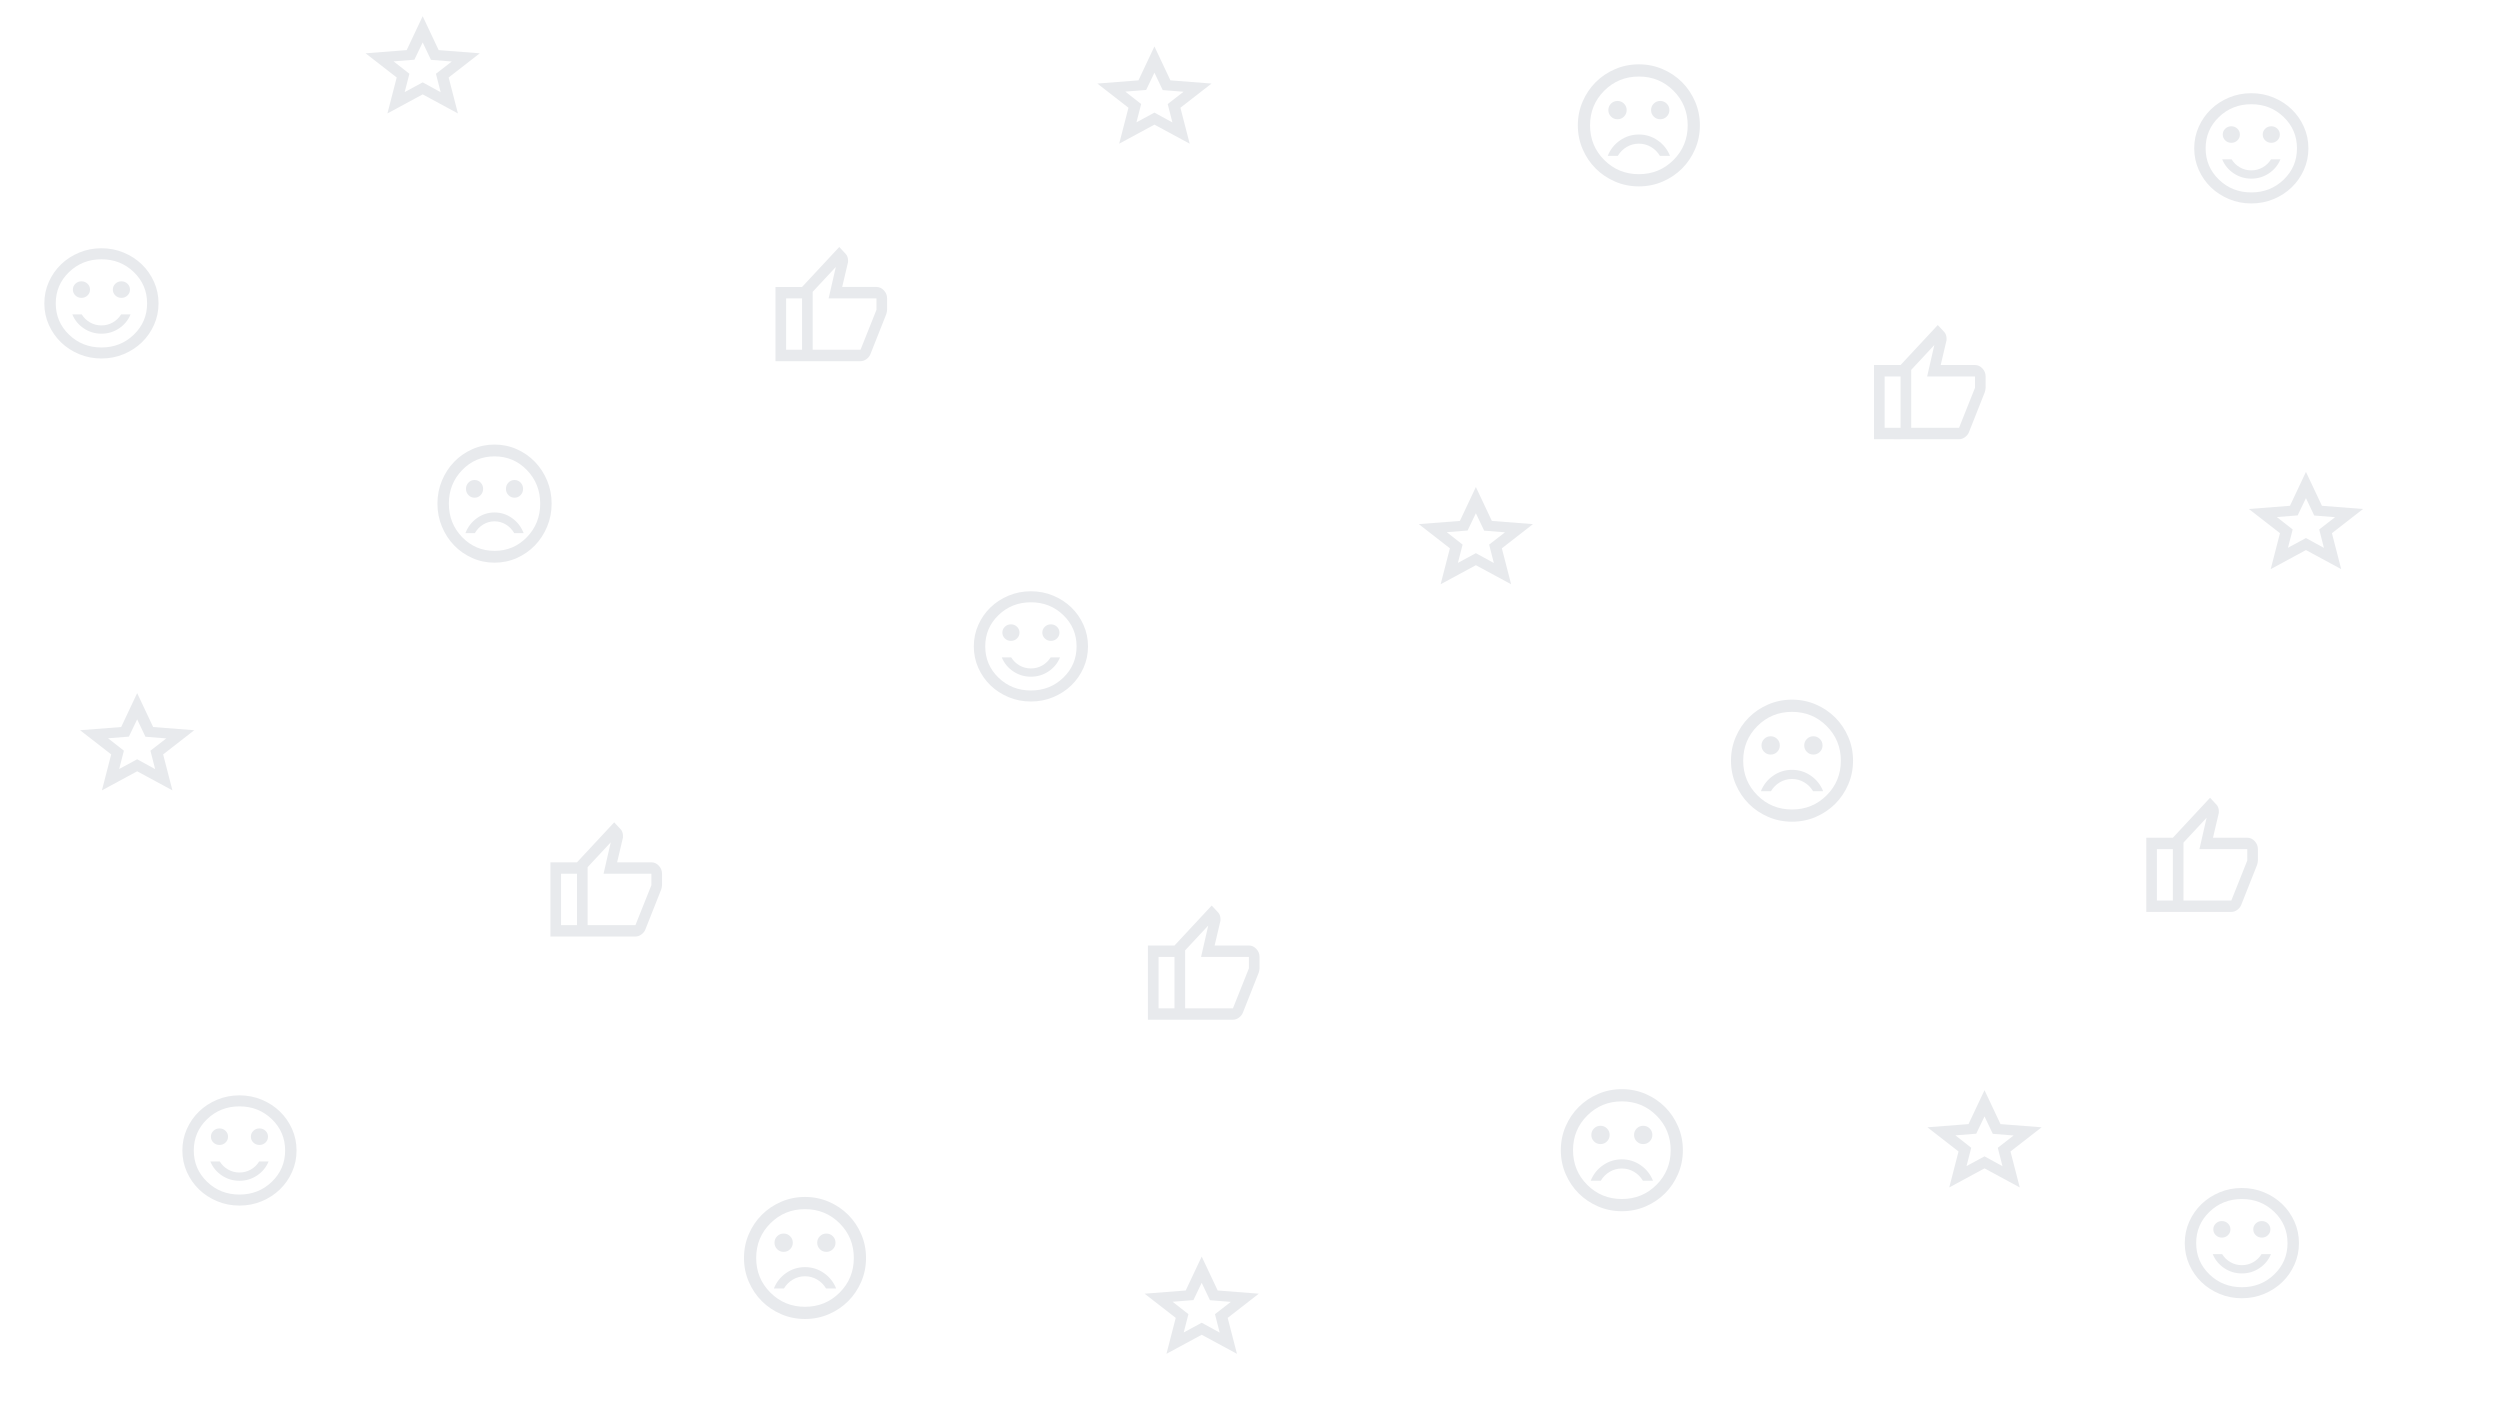 <?xml version="1.0" encoding="UTF-8" standalone="no"?>
<!-- Created with Inkscape (http://www.inkscape.org/) -->

<svg
   width="1920"
   height="1080"
   viewBox="0 0 508 285.75"
   version="1.1"
   id="svg1"
   xml:space="preserve"
   xmlns="http://www.w3.org/2000/svg"
   xmlns:svg="http://www.w3.org/2000/svg"><defs
     id="defs1" /><g
     id="layer1"><g
       style="fill:#e8eaed;stroke-width:0.232"
       id="g1"
       transform="matrix(0.029,0,0,0.028,135.787,69.323)"><path
         d="m 2681.146,2175.134 q 25,0 42.5,-17.5 17.5,-17.5 17.5,-42.5 0,-25 -17.5,-42.5 -17.5,-17.5 -42.5,-17.5 -25,0 -42.5,17.5 -17.5,17.5 -17.5,42.5 0,25 17.5,42.5 17.5,17.5 42.5,17.5 z m -280,0 q 25,0 42.5,-17.5 17.5,-17.5 17.5,-42.5 0,-25 -17.5,-42.5 -17.5,-17.5 -42.5,-17.5 -25,0 -42.5,17.5 -17.5,17.5 -17.5,42.5 0,25 17.5,42.5 17.5,17.5 42.5,17.5 z m 140,260 q 68,0 123.5,-38.5 55.5,-38.5 80.5,-101.5 h -66 q -22,37 -58.5,58.5 -36.5,21.5 -79.5,21.5 -43,0 -79.5,-21.5 -36.5,-21.5 -58.5,-58.5 h -66 q 25,63 80.5,101.5 55.5,38.5 123.5,38.5 z m 0,180 q -83,0 -156,-31.5 -73,-31.5 -127,-85.5 -54,-54 -85.5,-127 -31.5,-73 -31.5,-156 0,-83 31.5,-156 31.5,-73 85.5,-127 54,-54 127,-85.5 73,-31.5 156,-31.5 83,0 156,31.5 73,31.5 127,85.5 54,54 85.5,127 31.5,73 31.5,156 0,83 -31.5,156 -31.5,73 -85.5,127 -54,54 -127,85.5 -73,31.5 -156,31.5 z m 0,-400 z m 0,320 q 134,0 227,-93 93,-93 93,-227 0,-134 -93,-227 -93,-93 -227,-93 -134,0 -227,93 -93,93 -93,227 0,134 93,227 93,93 227,93 z"
         id="path1"
         style="stroke-width:0.232" /></g><g
       style="fill:#e8eaed;stroke-width:0.232"
       id="g2"
       transform="matrix(0.029,0,0,0.028,443.545,43.58)"><path
         d="m 620,-520 q 25,0 42.5,-17.5 Q 680,-555 680,-580 680,-605 662.5,-622.5 645,-640 620,-640 q -25,0 -42.5,17.5 -17.5,17.5 -17.5,42.5 0,25 17.5,42.5 17.5,17.5 42.5,17.5 z m -280,0 q 25,0 42.5,-17.5 Q 400,-555 400,-580 400,-605 382.5,-622.5 365,-640 340,-640 q -25,0 -42.5,17.5 -17.5,17.5 -17.5,42.5 0,25 17.5,42.5 17.5,17.5 42.5,17.5 z m 140,260 q 68,0 123.5,-38.5 Q 659,-337 684,-400 h -66 q -22,37 -58.5,58.5 Q 523,-320 480,-320 437,-320 400.5,-341.5 364,-363 342,-400 h -66 q 25,63 80.5,101.5 Q 412,-260 480,-260 Z m 0,180 Q 397,-80 324,-111.5 251,-143 197,-197 143,-251 111.5,-324 80,-397 80,-480 q 0,-83 31.5,-156 31.5,-73 85.5,-127 54,-54 127,-85.5 73,-31.5 156,-31.5 83,0 156,31.5 73,31.5 127,85.5 54,54 85.5,127 31.5,73 31.5,156 0,83 -31.5,156 -31.5,73 -85.5,127 -54,54 -127,85.5 Q 563,-80 480,-80 Z m 0,-400 z m 0,320 q 134,0 227,-93 93,-93 93,-227 0,-134 -93,-227 -93,-93 -227,-93 -134,0 -227,93 -93,93 -93,227 0,134 93,227 93,93 227,93 z"
         id="path2"
         style="stroke-width:0.232" /></g><g
       style="fill:#e8eaed;stroke-width:0.232"
       id="g3"
       transform="matrix(0.029,0,0,0.028,6.69,75.086)"><path
         d="m 620,-520 q 25,0 42.5,-17.5 Q 680,-555 680,-580 680,-605 662.5,-622.5 645,-640 620,-640 q -25,0 -42.5,17.5 -17.5,17.5 -17.5,42.5 0,25 17.5,42.5 17.5,17.5 42.5,17.5 z m -280,0 q 25,0 42.5,-17.5 Q 400,-555 400,-580 400,-605 382.5,-622.5 365,-640 340,-640 q -25,0 -42.5,17.5 -17.5,17.5 -17.5,42.5 0,25 17.5,42.5 17.5,17.5 42.5,17.5 z m 140,260 q 68,0 123.5,-38.5 Q 659,-337 684,-400 h -66 q -22,37 -58.5,58.5 Q 523,-320 480,-320 437,-320 400.5,-341.5 364,-363 342,-400 h -66 q 25,63 80.5,101.5 Q 412,-260 480,-260 Z m 0,180 Q 397,-80 324,-111.5 251,-143 197,-197 143,-251 111.5,-324 80,-397 80,-480 q 0,-83 31.5,-156 31.5,-73 85.5,-127 54,-54 127,-85.5 73,-31.5 156,-31.5 83,0 156,31.5 73,31.5 127,85.5 54,54 85.5,127 31.5,73 31.5,156 0,83 -31.5,156 -31.5,73 -85.5,127 -54,54 -127,85.5 Q 563,-80 480,-80 Z m 0,-400 z m 0,320 q 134,0 227,-93 93,-93 93,-227 0,-134 -93,-227 -93,-93 -227,-93 -134,0 -227,93 -93,93 -93,227 0,134 93,227 93,93 227,93 z"
         id="path3"
         style="stroke-width:0.232" /></g><g
       style="fill:#e8eaed;stroke-width:0.232"
       id="g4"
       transform="matrix(0.029,0,0,0.028,34.738,247.215)"><path
         d="m 620,-520 q 25,0 42.5,-17.5 Q 680,-555 680,-580 680,-605 662.5,-622.5 645,-640 620,-640 q -25,0 -42.5,17.5 -17.5,17.5 -17.5,42.5 0,25 17.5,42.5 17.5,17.5 42.5,17.5 z m -280,0 q 25,0 42.5,-17.5 Q 400,-555 400,-580 400,-605 382.5,-622.5 365,-640 340,-640 q -25,0 -42.5,17.5 -17.5,17.5 -17.5,42.5 0,25 17.5,42.5 17.5,17.5 42.5,17.5 z m 140,260 q 68,0 123.5,-38.5 Q 659,-337 684,-400 h -66 q -22,37 -58.5,58.5 Q 523,-320 480,-320 437,-320 400.5,-341.5 364,-363 342,-400 h -66 q 25,63 80.5,101.5 Q 412,-260 480,-260 Z m 0,180 Q 397,-80 324,-111.5 251,-143 197,-197 143,-251 111.5,-324 80,-397 80,-480 q 0,-83 31.5,-156 31.5,-73 85.5,-127 54,-54 127,-85.5 73,-31.5 156,-31.5 83,0 156,31.5 73,31.5 127,85.5 54,54 85.5,127 31.5,73 31.5,156 0,83 -31.5,156 -31.5,73 -85.5,127 -54,54 -127,85.5 Q 563,-80 480,-80 Z m 0,-400 z m 0,320 q 134,0 227,-93 93,-93 93,-227 0,-134 -93,-227 -93,-93 -227,-93 -134,0 -227,93 -93,93 -93,227 0,134 93,227 93,93 227,93 z"
         id="path4"
         style="stroke-width:0.232" /></g><g
       style="fill:#e8eaed;stroke-width:0.232"
       id="g5"
       transform="matrix(0.029,0,0,0.028,441.624,266.042)"><path
         d="m 620,-520 q 25,0 42.5,-17.5 Q 680,-555 680,-580 680,-605 662.5,-622.5 645,-640 620,-640 q -25,0 -42.5,17.5 -17.5,17.5 -17.5,42.5 0,25 17.5,42.5 17.5,17.5 42.5,17.5 z m -280,0 q 25,0 42.5,-17.5 Q 400,-555 400,-580 400,-605 382.5,-622.5 365,-640 340,-640 q -25,0 -42.5,17.5 -17.5,17.5 -17.5,42.5 0,25 17.5,42.5 17.5,17.5 42.5,17.5 z m 140,260 q 68,0 123.5,-38.5 Q 659,-337 684,-400 h -66 q -22,37 -58.5,58.5 Q 523,-320 480,-320 437,-320 400.5,-341.5 364,-363 342,-400 h -66 q 25,63 80.5,101.5 Q 412,-260 480,-260 Z m 0,180 Q 397,-80 324,-111.5 251,-143 197,-197 143,-251 111.5,-324 80,-397 80,-480 q 0,-83 31.5,-156 31.5,-73 85.5,-127 54,-54 127,-85.5 73,-31.5 156,-31.5 83,0 156,31.5 73,31.5 127,85.5 54,54 85.5,127 31.5,73 31.5,156 0,83 -31.5,156 -31.5,73 -85.5,127 -54,54 -127,85.5 Q 563,-80 480,-80 Z m 0,-400 z m 0,320 q 134,0 227,-93 93,-93 93,-227 0,-134 -93,-227 -93,-93 -227,-93 -134,0 -227,93 -93,93 -93,227 0,134 93,227 93,93 227,93 z"
         id="path5"
         style="stroke-width:0.232" /></g><g
       style="fill:#e8eaed;stroke-width:0.214"
       id="g6"
       transform="matrix(0.031,0,0,0.031,349.258,169.45)"><path
         d="m 620,-520 q 25,0 42.5,-17.5 Q 680,-555 680,-580 680,-605 662.5,-622.5 645,-640 620,-640 q -25,0 -42.5,17.5 -17.5,17.5 -17.5,42.5 0,25 17.5,42.5 17.5,17.5 42.5,17.5 z m -280,0 q 25,0 42.5,-17.5 Q 400,-555 400,-580 400,-605 382.5,-622.5 365,-640 340,-640 q -25,0 -42.5,17.5 -17.5,17.5 -17.5,42.5 0,25 17.5,42.5 17.5,17.5 42.5,17.5 z m 140,100 q -68,0 -123.5,38.5 Q 301,-343 276,-280 h 66 q 22,-37 58.5,-58.5 36.5,-21.5 79.5,-21.5 43,0 79.5,21.5 36.5,21.5 58.5,58.5 h 66 Q 659,-343 603.5,-381.5 548,-420 480,-420 Z m 0,340 Q 397,-80 324,-111.5 251,-143 197,-197 143,-251 111.5,-324 80,-397 80,-480 q 0,-83 31.5,-156 31.5,-73 85.5,-127 54,-54 127,-85.5 73,-31.5 156,-31.5 83,0 156,31.5 73,31.5 127,85.5 54,54 85.5,127 31.5,73 31.5,156 0,83 -31.5,156 -31.5,73 -85.5,127 -54,54 -127,85.5 Q 563,-80 480,-80 Z m 0,-400 z m 0,320 q 134,0 227,-93 93,-93 93,-227 0,-134 -93,-227 -93,-93 -227,-93 -134,0 -227,93 -93,93 -93,227 0,134 93,227 93,93 227,93 z"
         id="path1-4"
         style="stroke-width:0.214" /></g><g
       style="fill:#e8eaed;stroke-width:0.223"
       id="g7"
       transform="matrix(0.029,0,0,0.03,86.569,116.735)"><path
         d="m 620,-520 q 25,0 42.5,-17.5 Q 680,-555 680,-580 680,-605 662.5,-622.5 645,-640 620,-640 q -25,0 -42.5,17.5 -17.5,17.5 -17.5,42.5 0,25 17.5,42.5 17.5,17.5 42.5,17.5 z m -280,0 q 25,0 42.5,-17.5 Q 400,-555 400,-580 400,-605 382.5,-622.5 365,-640 340,-640 q -25,0 -42.5,17.5 -17.5,17.5 -17.5,42.5 0,25 17.5,42.5 17.5,17.5 42.5,17.5 z m 140,100 q -68,0 -123.5,38.5 Q 301,-343 276,-280 h 66 q 22,-37 58.5,-58.5 36.5,-21.5 79.5,-21.5 43,0 79.5,21.5 36.5,21.5 58.5,58.5 h 66 Q 659,-343 603.5,-381.5 548,-420 480,-420 Z m 0,340 Q 397,-80 324,-111.5 251,-143 197,-197 143,-251 111.5,-324 80,-397 80,-480 q 0,-83 31.5,-156 31.5,-73 85.5,-127 54,-54 127,-85.5 73,-31.5 156,-31.5 83,0 156,31.5 73,31.5 127,85.5 54,54 85.5,127 31.5,73 31.5,156 0,83 -31.5,156 -31.5,73 -85.5,127 -54,54 -127,85.5 Q 563,-80 480,-80 Z m 0,-400 z m 0,320 q 134,0 227,-93 93,-93 93,-227 0,-134 -93,-227 -93,-93 -227,-93 -134,0 -227,93 -93,93 -93,227 0,134 93,227 93,93 227,93 z"
         id="path6"
         style="stroke-width:0.223" /></g><g
       style="fill:#e8eaed;stroke-width:0.214"
       id="g8"
       transform="matrix(0.031,0,0,0.031,148.697,270.499)"><path
         d="m 620,-520 q 25,0 42.5,-17.5 Q 680,-555 680,-580 680,-605 662.5,-622.5 645,-640 620,-640 q -25,0 -42.5,17.5 -17.5,17.5 -17.5,42.5 0,25 17.5,42.5 17.5,17.5 42.5,17.5 z m -280,0 q 25,0 42.5,-17.5 Q 400,-555 400,-580 400,-605 382.5,-622.5 365,-640 340,-640 q -25,0 -42.5,17.5 -17.5,17.5 -17.5,42.5 0,25 17.5,42.5 17.5,17.5 42.5,17.5 z m 140,100 q -68,0 -123.5,38.5 Q 301,-343 276,-280 h 66 q 22,-37 58.5,-58.5 36.5,-21.5 79.5,-21.5 43,0 79.5,21.5 36.5,21.5 58.5,58.5 h 66 Q 659,-343 603.5,-381.5 548,-420 480,-420 Z m 0,340 Q 397,-80 324,-111.5 251,-143 197,-197 143,-251 111.5,-324 80,-397 80,-480 q 0,-83 31.5,-156 31.5,-73 85.5,-127 54,-54 127,-85.5 73,-31.5 156,-31.5 83,0 156,31.5 73,31.5 127,85.5 54,54 85.5,127 31.5,73 31.5,156 0,83 -31.5,156 -31.5,73 -85.5,127 -54,54 -127,85.5 Q 563,-80 480,-80 Z m 0,-400 z m 0,320 q 134,0 227,-93 93,-93 93,-227 0,-134 -93,-227 -93,-93 -227,-93 -134,0 -227,93 -93,93 -93,227 0,134 93,227 93,93 227,93 z"
         id="path7"
         style="stroke-width:0.214" /></g><g
       style="fill:#e8eaed;stroke-width:0.214"
       id="g9"
       transform="matrix(0.031,0,0,0.031,314.679,248.599)"><path
         d="m 620,-520 q 25,0 42.5,-17.5 Q 680,-555 680,-580 680,-605 662.5,-622.5 645,-640 620,-640 q -25,0 -42.5,17.5 -17.5,17.5 -17.5,42.5 0,25 17.5,42.5 17.5,17.5 42.5,17.5 z m -280,0 q 25,0 42.5,-17.5 Q 400,-555 400,-580 400,-605 382.5,-622.5 365,-640 340,-640 q -25,0 -42.5,17.5 -17.5,17.5 -17.5,42.5 0,25 17.5,42.5 17.5,17.5 42.5,17.5 z m 140,100 q -68,0 -123.5,38.5 Q 301,-343 276,-280 h 66 q 22,-37 58.5,-58.5 36.5,-21.5 79.5,-21.5 43,0 79.5,21.5 36.5,21.5 58.5,58.5 h 66 Q 659,-343 603.5,-381.5 548,-420 480,-420 Z m 0,340 Q 397,-80 324,-111.5 251,-143 197,-197 143,-251 111.5,-324 80,-397 80,-480 q 0,-83 31.5,-156 31.5,-73 85.5,-127 54,-54 127,-85.5 73,-31.5 156,-31.5 83,0 156,31.5 73,31.5 127,85.5 54,54 85.5,127 31.5,73 31.5,156 0,83 -31.5,156 -31.5,73 -85.5,127 -54,54 -127,85.5 Q 563,-80 480,-80 Z m 0,-400 z m 0,320 q 134,0 227,-93 93,-93 93,-227 0,-134 -93,-227 -93,-93 -227,-93 -134,0 -227,93 -93,93 -93,227 0,134 93,227 93,93 227,93 z"
         id="path8"
         style="stroke-width:0.214" /></g><g
       style="fill:#e8eaed;stroke-width:0.214"
       id="g10"
       transform="matrix(0.031,0,0,0.031,318.137,40.353)"><path
         d="m 620,-520 q 25,0 42.5,-17.5 Q 680,-555 680,-580 680,-605 662.5,-622.5 645,-640 620,-640 q -25,0 -42.5,17.5 -17.5,17.5 -17.5,42.5 0,25 17.5,42.5 17.5,17.5 42.5,17.5 z m -280,0 q 25,0 42.5,-17.5 Q 400,-555 400,-580 400,-605 382.5,-622.5 365,-640 340,-640 q -25,0 -42.5,17.5 -17.5,17.5 -17.5,42.5 0,25 17.5,42.5 17.5,17.5 42.5,17.5 z m 140,100 q -68,0 -123.5,38.5 Q 301,-343 276,-280 h 66 q 22,-37 58.5,-58.5 36.5,-21.5 79.5,-21.5 43,0 79.5,21.5 36.5,21.5 58.5,58.5 h 66 Q 659,-343 603.5,-381.5 548,-420 480,-420 Z m 0,340 Q 397,-80 324,-111.5 251,-143 197,-197 143,-251 111.5,-324 80,-397 80,-480 q 0,-83 31.5,-156 31.5,-73 85.5,-127 54,-54 127,-85.5 73,-31.5 156,-31.5 83,0 156,31.5 73,31.5 127,85.5 54,54 85.5,127 31.5,73 31.5,156 0,83 -31.5,156 -31.5,73 -85.5,127 -54,54 -127,85.5 Q 563,-80 480,-80 Z m 0,-400 z m 0,320 q 134,0 227,-93 93,-93 93,-227 0,-134 -93,-227 -93,-93 -227,-93 -134,0 -227,93 -93,93 -93,227 0,134 93,227 93,93 227,93 z"
         id="path9"
         style="stroke-width:0.214" /></g><g
       style="fill:#e8eaed;stroke-width:0.237"
       id="g11"
       transform="matrix(0.027,0,0,0.029,234.172,179.181)"><path
         d="m -2196.806,-3647.907 h -440 v -520 l 280,-280 50,50 q 7,7 11.5,19 4.5,12 4.5,23 v 14 l -44,174 h 258 q 32,0 56,24 24,24 24,56 v 80 q 0,7 -2,15 -2,8 -4,15 l -120,282 q -9,20 -30,34 -21,14 -44,14 z m -360,-80 h 360 l 120,-280 v -80 h -360 l 54,-220 -174,174 z m 0,-406 v 406 z m -80,-34 v 80 h -120 v 360 h 120 v 80 h -200 v -520 z"
         id="path1-7"
         style="stroke-width:0.237" /></g><g
       style="fill:#e8eaed;stroke-width:0.237"
       id="g12"
       transform="matrix(0.027,0,0,0.029,378.637,92.732)"><path
         d="M 720,-120 H 280 v -520 l 280,-280 50,50 q 7,7 11.5,19 4.5,12 4.5,23 v 14 l -44,174 h 258 q 32,0 56,24 24,24 24,56 v 80 q 0,7 -2,15 -2,8 -4,15 l -120,282 q -9,20 -30,34 -21,14 -44,14 z m -360,-80 h 360 l 120,-280 v -80 H 480 l 54,-220 -174,174 z m 0,-406 v 406 z m -80,-34 v 80 H 160 v 360 h 120 v 80 H 80 v -520 z"
         id="path11"
         style="stroke-width:0.237" /></g><g
       style="fill:#e8eaed;stroke-width:0.237"
       id="g13"
       transform="matrix(0.027,0,0,0.029,109.685,193.781)"><path
         d="M 720,-120 H 280 v -520 l 280,-280 50,50 q 7,7 11.5,19 4.5,12 4.5,23 v 14 l -44,174 h 258 q 32,0 56,24 24,24 24,56 v 80 q 0,7 -2,15 -2,8 -4,15 l -120,282 q -9,20 -30,34 -21,14 -44,14 z m -360,-80 h 360 l 120,-280 v -80 H 480 l 54,-220 -174,174 z m 0,-406 v 406 z m -80,-34 v 80 H 160 v 360 h 120 v 80 H 80 v -520 z"
         id="path12"
         style="stroke-width:0.237" /></g><g
       style="fill:#e8eaed;stroke-width:0.237"
       id="g14"
       transform="matrix(0.027,0,0,0.029,231.098,210.687)"><path
         d="M 720,-120 H 280 v -520 l 280,-280 50,50 q 7,7 11.5,19 4.5,12 4.5,23 v 14 l -44,174 h 258 q 32,0 56,24 24,24 24,56 v 80 q 0,7 -2,15 -2,8 -4,15 l -120,282 q -9,20 -30,34 -21,14 -44,14 z m -360,-80 h 360 l 120,-280 v -80 H 480 l 54,-220 -174,174 z m 0,-406 v 406 z m -80,-34 v 80 H 160 v 360 h 120 v 80 H 80 v -520 z"
         id="path13"
         style="stroke-width:0.237" /></g><g
       style="fill:#e8eaed;stroke-width:0.239"
       id="g15"
       transform="matrix(0.029,0,0,0.026,285.978,121.842)"><path
         d="m 354,-287 126,-76 126,77 -33,-144 111,-96 -146,-13 -58,-136 -58,135 -146,13 111,97 z m -121,167 65,-281 -218,-189 288,-25 112,-265 112,265 288,25 -218,189 65,281 -247,-149 z m 247,-350 z"
         id="path1-2"
         style="stroke-width:0.239" /></g><g
       style="fill:#e8eaed;stroke-width:0.239"
       id="g16"
       transform="matrix(0.029,0,0,0.026,454.649,118.768)"><path
         d="m 354,-287 126,-76 126,77 -33,-144 111,-96 -146,-13 -58,-136 -58,135 -146,13 111,97 z m -121,167 65,-281 -218,-189 288,-25 112,-265 112,265 288,25 -218,189 65,281 -247,-149 z m 247,-350 z"
         id="path15"
         style="stroke-width:0.239" /></g><g
       style="fill:#e8eaed;stroke-width:0.239"
       id="g17"
       transform="matrix(0.029,0,0,0.026,220.661,32.319)"><path
         d="m 354,-287 126,-76 126,77 -33,-144 111,-96 -146,-13 -58,-136 -58,135 -146,13 111,97 z m -121,167 65,-281 -218,-189 288,-25 112,-265 112,265 288,25 -218,189 65,281 -247,-149 z m 247,-350 z"
         id="path16"
         style="stroke-width:0.239" /></g><g
       style="fill:#e8eaed;stroke-width:0.239"
       id="g18"
       transform="matrix(0.029,0,0,0.026,389.332,244.407)"><path
         d="m 354,-287 126,-76 126,77 -33,-144 111,-96 -146,-13 -58,-136 -58,135 -146,13 111,97 z m -121,167 65,-281 -218,-189 288,-25 112,-265 112,265 288,25 -218,189 65,281 -247,-149 z m 247,-350 z"
         id="path17"
         style="stroke-width:0.239" /></g><g
       style="fill:#e8eaed;stroke-width:0.239"
       id="g19"
       transform="matrix(0.029,0,0,0.026,13.952,163.721)"><path
         d="m 354,-287 126,-76 126,77 -33,-144 111,-96 -146,-13 -58,-136 -58,135 -146,13 111,97 z m -121,167 65,-281 -218,-189 288,-25 112,-265 112,265 288,25 -218,189 65,281 -247,-149 z m 247,-350 z"
         id="path18"
         style="stroke-width:0.239" /></g><g
       style="fill:#e8eaed;stroke-width:0.239"
       id="g20"
       transform="matrix(0.029,0,0,0.026,230.266,278.218)"><path
         d="m 354,-287 126,-76 126,77 -33,-144 111,-96 -146,-13 -58,-136 -58,135 -146,13 111,97 z m -121,167 65,-281 -218,-189 288,-25 112,-265 112,265 288,25 -218,189 65,281 -247,-149 z m 247,-350 z"
         id="path20"
         style="stroke-width:0.239" /></g><g
       style="fill:#e8eaed;stroke-width:0.239"
       id="g21"
       transform="matrix(0.029,0,0,0.026,71.968,26.172)"><path
         d="m 354,-287 126,-76 126,77 -33,-144 111,-96 -146,-13 -58,-136 -58,135 -146,13 111,97 z m -121,167 65,-281 -218,-189 288,-25 112,-265 112,265 288,25 -218,189 65,281 -247,-149 z m 247,-350 z"
         id="path21"
         style="stroke-width:0.239" /></g><g
       style="fill:#e8eaed;stroke-width:0.237"
       id="g22"
       transform="matrix(0.027,0,0,0.029,433.965,188.786)"><path
         d="M 720,-120 H 280 v -520 l 280,-280 50,50 q 7,7 11.5,19 4.5,12 4.5,23 v 14 l -44,174 h 258 q 32,0 56,24 24,24 24,56 v 80 q 0,7 -2,15 -2,8 -4,15 l -120,282 q -9,20 -30,34 -21,14 -44,14 z m -360,-80 h 360 l 120,-280 v -80 H 480 l 54,-220 -174,174 z m 0,-406 v 406 z m -80,-34 v 80 H 160 v 360 h 120 v 80 H 80 v -520 z"
         id="path22"
         style="stroke-width:0.237" /></g></g></svg>
